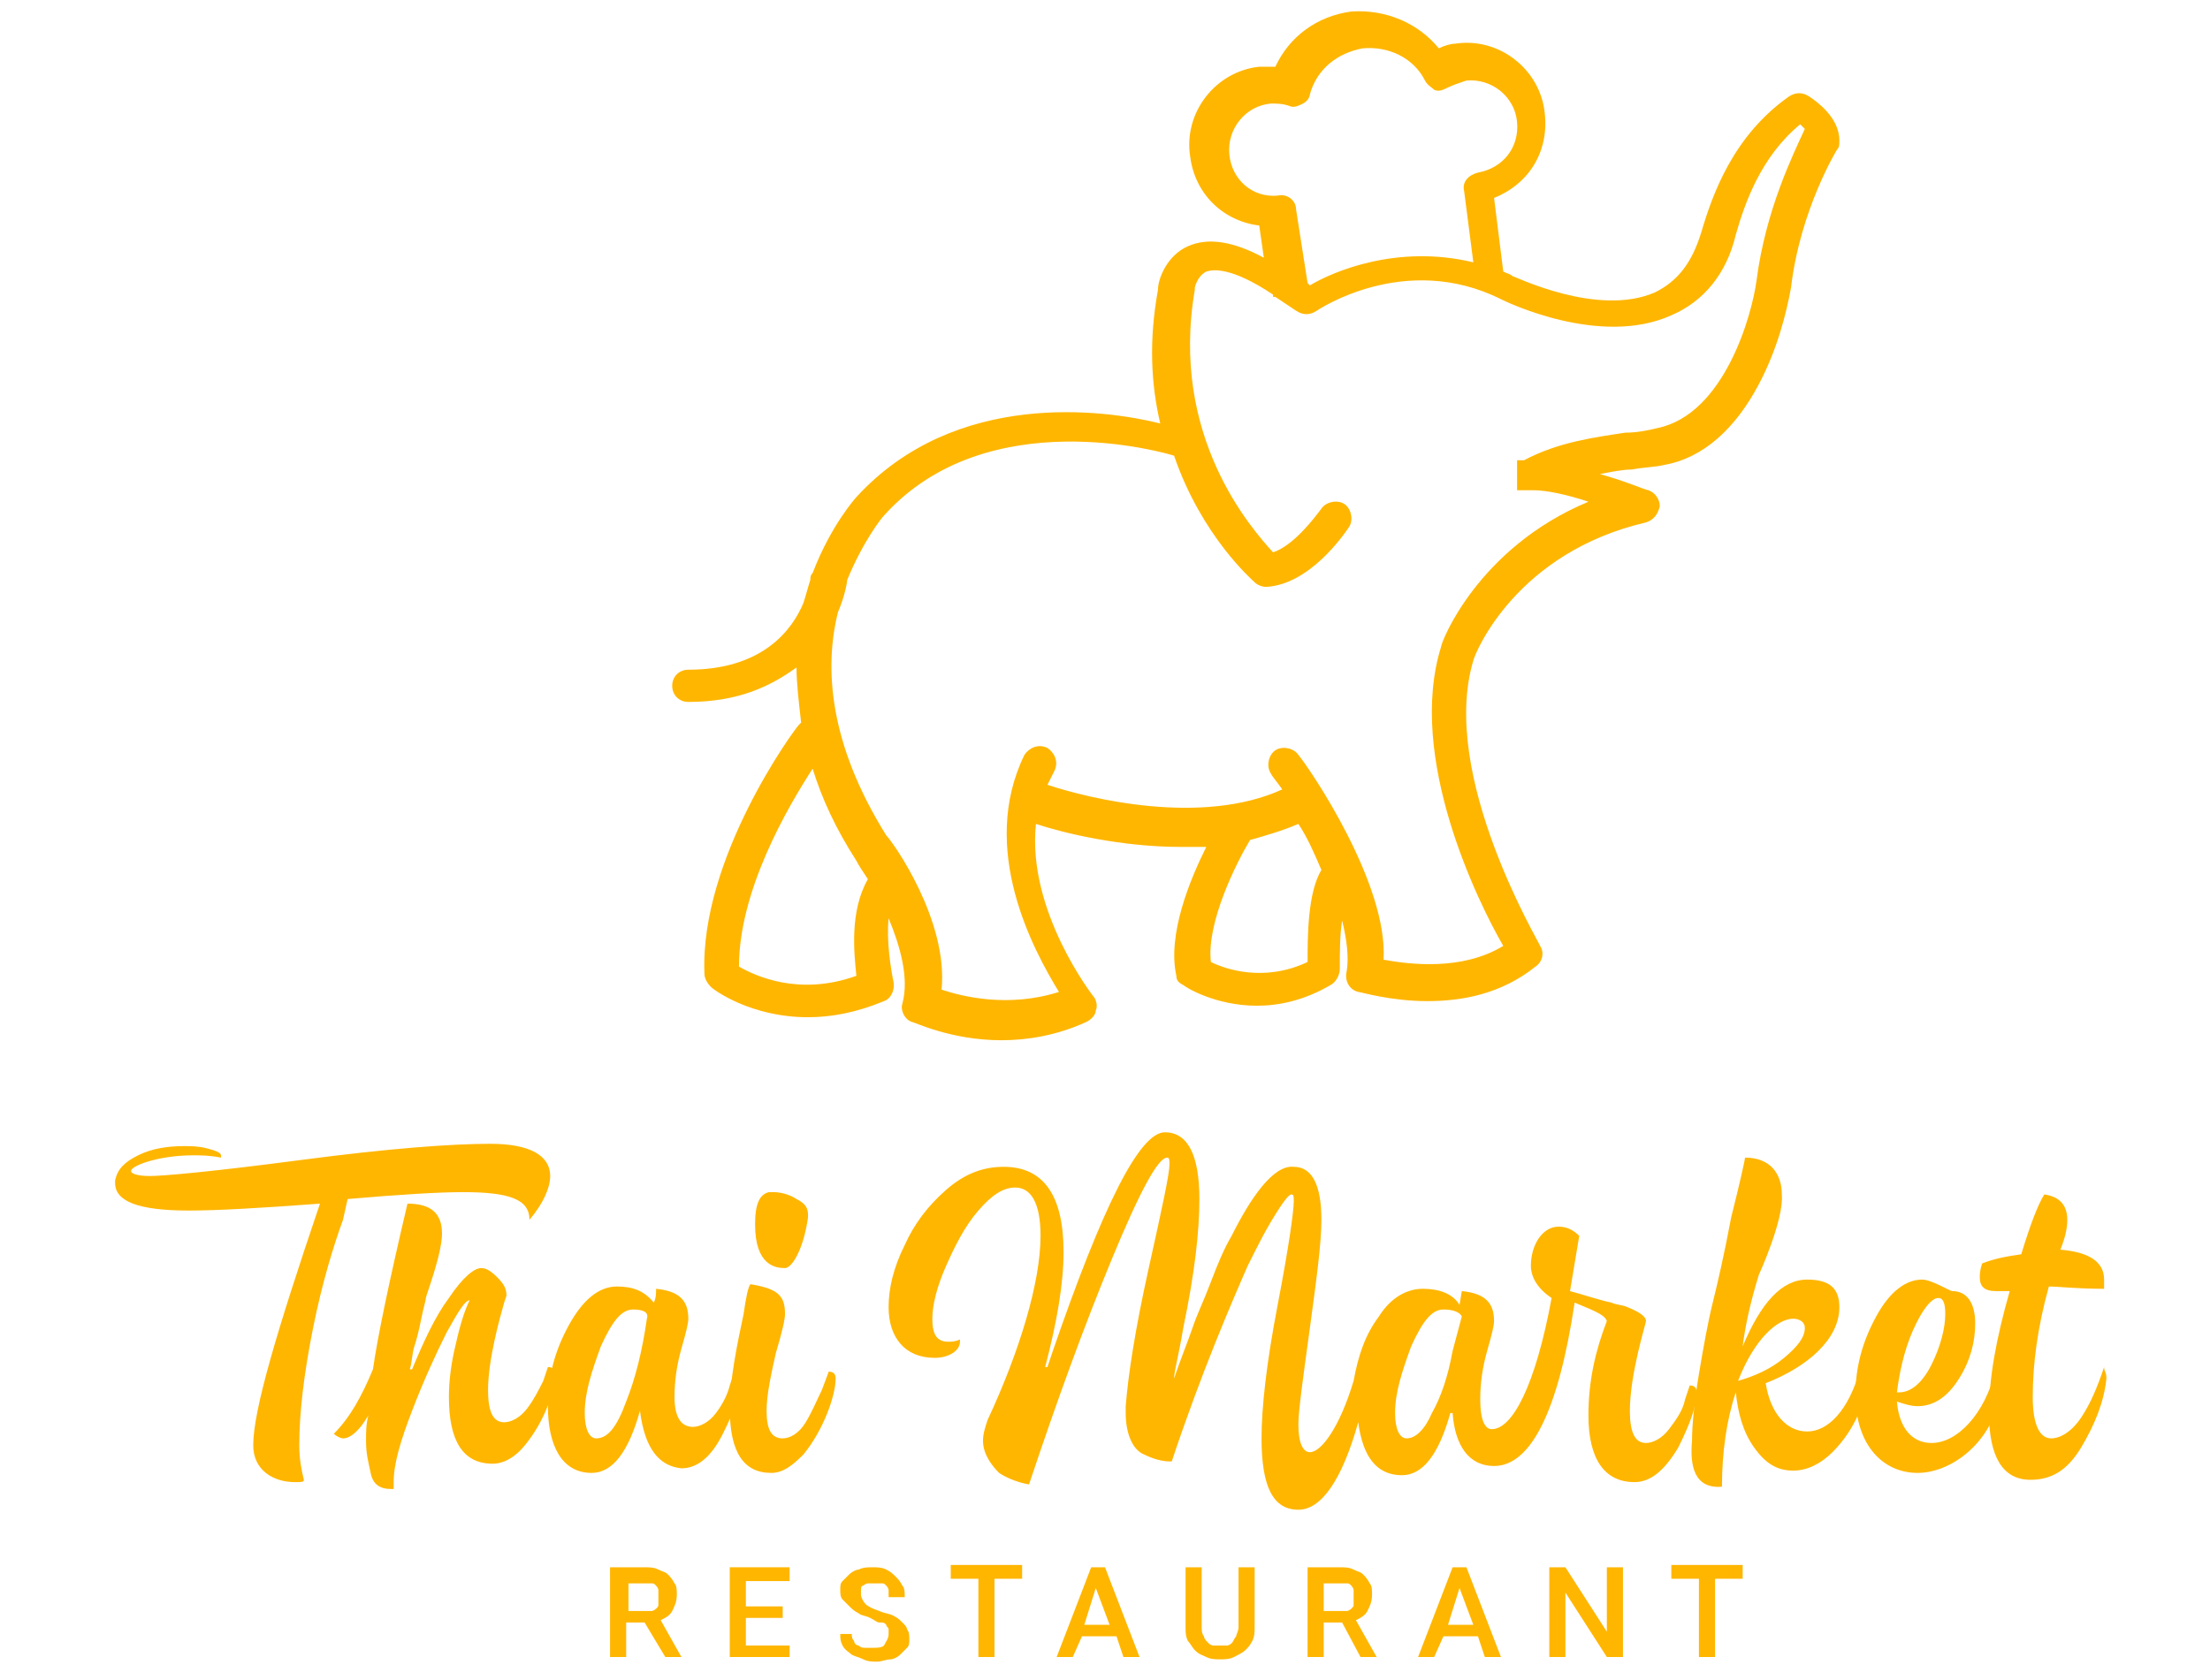 <?xml version="1.0" encoding="utf-8"?>
<!-- Generator: Adobe Illustrator 22.0.0, SVG Export Plug-In . SVG Version: 6.00 Build 0)  -->
<svg version="1.1" id="Layer_1" xmlns="http://www.w3.org/2000/svg" xmlns:xlink="http://www.w3.org/1999/xlink" x="0px" y="0px"
	 viewBox="0 0 96 73" style="enable-background:new 0 0 96 73;" xml:space="preserve">
<style type="text/css">
	.st0{fill:#FFB600;}
</style>
<title>logo</title>
<g id="XMLID_2571_">
	<path id="XMLID_2635_" class="st0" d="M78.6,4.2C78.3,4,78,4,77.7,4.2c-2.4,1.7-3.3,4.2-3.8,5.9c-0.4,1.3-1,2.1-2,2.6
		c-2.5,1.1-6.1-0.7-6.2-0.7c-0.1-0.1-0.2-0.1-0.4-0.2l-0.4-3.2c1.5-0.6,2.4-2,2.2-3.7c-0.2-1.9-2-3.3-3.9-3c-0.2,0-0.5,0.1-0.7,0.2
		c-0.9-1.1-2.3-1.7-3.8-1.6c-1.5,0.2-2.7,1.1-3.3,2.4c-0.2,0-0.5,0-0.7,0c-1.9,0.2-3.3,2-3,3.9c0.2,1.6,1.4,2.8,3,3l0.2,1.4
		c-1.3-0.7-2.4-0.9-3.3-0.5c-0.9,0.4-1.3,1.4-1.3,1.9c-0.4,2.2-0.3,4.1,0.1,5.8c-2.4-0.6-8.9-1.5-13.2,3.2c0,0-1.1,1.2-1.9,3.3
		c-0.1,0.1-0.1,0.2-0.1,0.3c0,0,0,0,0,0c-0.1,0.3-0.2,0.7-0.3,1c-0.5,1.2-1.8,2.9-5,2.9c-0.4,0-0.7,0.3-0.7,0.7s0.3,0.7,0.7,0.7
		c2.2,0,3.6-0.7,4.7-1.5c0,0.7,0.1,1.5,0.2,2.4c0,0-0.1,0.1-0.1,0.1c-0.2,0.2-4.3,5.8-4.1,10.8c0,0.2,0.1,0.4,0.3,0.6
		c0.1,0.1,1.7,1.3,4.2,1.3c1,0,2.1-0.2,3.3-0.7c0.3-0.1,0.5-0.5,0.4-0.9c-0.1-0.5-0.3-1.7-0.2-2.7c0.5,1.2,0.9,2.6,0.6,3.7
		c-0.1,0.3,0.1,0.7,0.4,0.8c0.1,0,1.7,0.8,3.9,0.8c1.1,0,2.4-0.2,3.7-0.8c0.2-0.1,0.4-0.3,0.4-0.5c0.1-0.2,0-0.5-0.1-0.6
		c0,0-2.9-3.7-2.5-7.5c1.2,0.4,3.7,1,6.3,1c0.4,0,0.7,0,1.1,0c-0.7,1.4-1.7,3.8-1.3,5.6c0,0.2,0.1,0.3,0.3,0.4
		c0.1,0.1,1.4,0.9,3.2,0.9c0.9,0,2-0.2,3.2-0.9c0.2-0.1,0.4-0.4,0.4-0.7c0-0.7,0-1.5,0.1-2.1c0.2,0.8,0.3,1.6,0.2,2.2
		c-0.1,0.4,0.1,0.8,0.5,0.9c0.1,0,1.4,0.4,3,0.4c1.5,0,3.2-0.3,4.7-1.5c0.3-0.2,0.4-0.6,0.2-0.9c0-0.1-4.4-7.4-2.9-12.4
		c0.1-0.4,1.9-4.7,7.5-6c0.3-0.1,0.5-0.3,0.6-0.7c0-0.3-0.2-0.6-0.5-0.7c-0.1,0-1-0.4-2.1-0.7c0.5-0.1,1-0.2,1.4-0.2
		c0.5-0.1,1-0.1,1.4-0.2c1.7-0.3,3.1-1.6,4.1-3.5c0.8-1.5,1.2-3.1,1.4-4.2c0.4-3.4,2-6,2-6c0.1-0.1,0.1-0.2,0.1-0.4
		C79.9,5.1,78.9,4.4,78.6,4.2z M56.3,9.1c0-0.4-0.4-0.7-0.8-0.6c-1.1,0.1-2-0.7-2.1-1.8c-0.1-1.1,0.7-2.1,1.8-2.2
		c0.3,0,0.5,0,0.8,0.1c0.2,0.1,0.4,0,0.6-0.1c0.2-0.1,0.3-0.3,0.3-0.4c0.3-1.1,1.2-1.8,2.3-2c1.1-0.1,2.2,0.4,2.7,1.4
		c0.1,0.2,0.3,0.3,0.4,0.4c0.2,0.1,0.4,0,0.6-0.1c0.2-0.1,0.5-0.2,0.8-0.3c1.1-0.1,2.1,0.7,2.2,1.8c0.1,1.1-0.6,2-1.7,2.2
		c-0.4,0.1-0.7,0.4-0.6,0.8l0.4,3.1c-3.3-0.8-6.1,0.4-7.1,1c0,0-0.1-0.1-0.1-0.1L56.3,9.1z M37.2,42.4c-2.5,0.9-4.4,0-5.1-0.4
		c0-3.3,2.1-6.9,3.2-8.6c0.4,1.3,1,2.6,1.9,4c0,0,0,0,0,0c0.1,0.2,0.3,0.5,0.5,0.8C36.9,39.6,37.1,41.4,37.2,42.4z M56.8,41.8
		c-1.9,0.9-3.6,0.3-4.2,0c-0.2-1.7,1.1-4.3,1.7-5.3c0.7-0.2,1.4-0.4,2.1-0.7c0.4,0.6,0.7,1.3,1,2C56.8,38.8,56.8,40.7,56.8,41.8z
		 M76.3,12.2c-0.2,1.5-1.4,5.8-4.3,6.4c-0.4,0.1-0.9,0.2-1.4,0.2c-1.3,0.2-2.9,0.4-4.4,1.2c0,0,0,0,0,0c0,0,0,0-0.1,0c0,0,0,0-0.1,0
		c0,0,0,0-0.1,0c0,0,0,0,0,0.1c0,0,0,0,0,0.1c0,0,0,0,0,0.1c0,0,0,0,0,0.1c0,0,0,0,0,0.1c0,0,0,0,0,0.1c0,0,0,0,0,0.1c0,0,0,0,0,0
		c0,0,0,0,0,0c0,0,0,0.1,0,0.1c0,0,0,0,0,0.1c0,0,0,0,0,0.1c0,0,0,0,0,0.1c0,0,0,0,0,0c0,0,0,0,0,0c0,0,0,0,0,0.1c0,0,0,0,0,0.1
		c0,0,0,0,0,0c0,0,0,0,0.1,0c0,0,0,0,0.1,0c0,0,0,0,0.1,0c0,0,0,0,0.1,0c0,0,0,0,0.1,0c0,0,0,0,0.1,0c0,0,0.1,0,0.1,0c0,0,0,0,0,0
		c0.6,0,1.5,0.2,2.4,0.5c-4.8,2-6.4,6.1-6.4,6.3c0,0,0,0,0,0c-1.5,4.8,1.6,11.1,2.7,13c-1.8,1.1-4.1,0.8-5.2,0.6
		c0.2-3.3-3.2-8.3-3.7-8.9c-0.2-0.3-0.7-0.4-1-0.2c-0.3,0.2-0.4,0.7-0.2,1c0.1,0.2,0.3,0.4,0.5,0.7c-3.5,1.6-8.4,0.4-10.2-0.2
		c0.1-0.2,0.2-0.4,0.3-0.6c0.2-0.4,0-0.8-0.3-1c-0.4-0.2-0.8,0-1,0.3c-2,4.1,0.4,8.5,1.5,10.3c-2.2,0.7-4.2,0.2-5.1-0.1
		c0.3-3-2.1-6.4-2.4-6.7c-2.5-4-2.7-7.3-2.1-9.7c0.3-0.7,0.4-1.3,0.4-1.4c0.7-1.7,1.5-2.7,1.6-2.8c4.5-5,12.3-2.7,12.6-2.6
		c1.2,3.5,3.4,5.4,3.5,5.5c0.1,0.1,0.3,0.2,0.5,0.2c0,0,0,0,0,0c1.9-0.1,3.4-2.3,3.6-2.6c0.2-0.3,0.1-0.8-0.2-1
		c-0.3-0.2-0.8-0.1-1,0.2c-0.3,0.4-1.2,1.6-2.1,1.9c-0.9-1-4.5-5-3.4-11.4c0,0,0,0,0-0.1c0,0,0.1-0.5,0.5-0.7c0.3-0.1,1.1-0.2,2.9,1
		l0,0.1l0.1,0c0.3,0.2,0.6,0.4,0.9,0.6c0.3,0.2,0.6,0.2,0.9,0c0,0,3.8-2.6,8-0.5c0.2,0.1,4.3,2.1,7.4,0.7c1.4-0.6,2.4-1.8,2.8-3.5
		c0.4-1.4,1.1-3.4,2.8-4.8c0.1,0.1,0.2,0.2,0.2,0.2C77.9,6.7,76.7,9.1,76.3,12.2z"/>
	<g id="XMLID_2607_">
		<g id="XMLID_2631_">
			<path id="XMLID_2632_" class="st0" d="M14.9,53c-0.4,1.1-0.9,2.7-1.3,4.7c-0.4,2-0.6,3.7-0.6,5.1c0,0.6,0.1,1.1,0.2,1.5
				c0,0.1-0.1,0.1-0.4,0.1c-0.9,0-1.8-0.5-1.8-1.6c0-1.5,1-4.9,2.9-10.5c-2.7,0.2-4.5,0.3-5.7,0.3c-2.2,0-3.2-0.4-3.2-1.2v0
				c0,0,0-0.1,0-0.1c0.1-0.5,0.4-0.8,1-1.1c0.6-0.3,1.3-0.4,2-0.4c0.3,0,0.6,0,1,0.1c0.4,0.1,0.6,0.2,0.6,0.3c0,0.1,0,0.1,0,0.1
				c-0.5-0.1-0.9-0.1-1.2-0.1c-1.6,0-2.8,0.5-2.7,0.7c0,0.1,0.3,0.2,0.8,0.2c0.6,0,2.8-0.2,6.6-0.7c3.8-0.5,6.5-0.7,8.2-0.7
				c1.7,0,2.6,0.5,2.6,1.4c0,0.5-0.3,1.2-0.9,1.9c0-0.9-0.9-1.2-2.9-1.2c-1,0-2.7,0.1-5,0.3L14.9,53z M17.3,64.7c-0.1,0-0.2,0-0.3,0
				c-0.5,0-0.8-0.2-0.9-0.7c-0.1-0.5-0.2-0.8-0.2-1.4c0-0.4,0-0.7,0.1-1.1c-0.4,0.7-0.8,1-1.1,1c-0.1,0-0.3-0.1-0.4-0.2
				c0.7-0.7,1.2-1.6,1.7-2.8c0.2-1.4,0.7-3.8,1.5-7.2c1,0,1.5,0.4,1.5,1.3c0,0.9-0.7,2.7-0.7,2.8c0,0.1-0.1,0.4-0.2,0.9
				c-0.1,0.5-0.2,0.9-0.3,1.2c-0.1,0.3-0.1,0.7-0.2,1l0.1,0c0.5-1.2,1-2.3,1.6-3.1c0.6-0.9,1.1-1.3,1.4-1.3c0.2,0,0.4,0.1,0.7,0.4
				c0.3,0.3,0.4,0.5,0.4,0.8l-0.1,0.3c-0.2,0.7-0.7,2.5-0.7,3.8c0,0.9,0.2,1.4,0.7,1.4c0.3,0,0.7-0.2,1-0.6c0.3-0.4,0.5-0.8,0.7-1.2
				l0.2-0.6c0.2,0,0.3,0.1,0.3,0.3c0,0.7-0.4,2-1.3,3.1c-0.4,0.5-0.9,0.8-1.4,0.8c-1.3,0-1.9-1-1.9-2.9c0-0.7,0.1-1.5,0.3-2.3
				c0.2-0.9,0.4-1.5,0.6-1.9c-0.2,0-0.5,0.5-1,1.4c-0.5,1-1,2.1-1.5,3.4c-0.5,1.3-0.8,2.3-0.8,3.1V64.7z"/>
		</g>
		<g id="XMLID_2627_">
			<path id="XMLID_2628_" class="st0" d="M27.8,61.3c-0.5,1.8-1.2,2.7-2.1,2.7c-1.3,0-1.9-1.2-1.9-2.9c0-1.3,0.3-2.4,0.9-3.5
				c0.6-1.1,1.3-1.7,2.1-1.7c0.7,0,1.2,0.2,1.6,0.7c0.1-0.2,0.1-0.4,0.1-0.6c1,0.1,1.4,0.5,1.4,1.3c0,0.2-0.1,0.6-0.3,1.3
				c-0.2,0.7-0.3,1.4-0.3,2.1c0,0.9,0.3,1.3,0.8,1.3c0.3,0,0.7-0.2,1-0.6c0.3-0.4,0.5-0.8,0.6-1.2l0.2-0.6c0.2,0,0.3,0.1,0.3,0.3
				c0,0.6-0.3,1.4-0.8,2.4c-0.5,1-1.1,1.5-1.8,1.5C28.6,63.7,28,62.9,27.8,61.3L27.8,61.3z M27.5,56.9c-0.5,0-0.9,0.5-1.4,1.6
				c-0.4,1.1-0.7,2-0.7,2.9c0,0.7,0.2,1.1,0.5,1.1c0.5,0,0.9-0.5,1.3-1.6c0.4-1,0.7-2.2,0.9-3.6C28.2,57,27.9,56.9,27.5,56.9z"/>
		</g>
		<g id="XMLID_2623_">
			<path id="XMLID_2624_" class="st0" d="M36,59.6c0.2,0,0.3,0.1,0.3,0.3c0,0.7-0.5,2.2-1.4,3.3C34.4,63.7,34,64,33.5,64
				c-1.2,0-1.8-0.9-1.8-2.8c0-1.2,0.3-2.7,0.6-4.1c0.1-0.7,0.2-1.2,0.3-1.3c1.2,0.2,1.5,0.5,1.5,1.3c0,0.2-0.1,0.7-0.4,1.7
				c-0.2,0.9-0.4,1.8-0.4,2.5c0,0.8,0.2,1.2,0.7,1.2c0.3,0,0.7-0.2,1-0.7c0.3-0.5,0.5-1,0.7-1.4L36,59.6z M34.1,55.1
				c-0.4,0-1.3-0.1-1.3-1.9c0-0.9,0.2-1.3,0.6-1.4c0,0,0.1,0,0.2,0c0.3,0,0.7,0.1,1,0.3c0.4,0.2,0.5,0.4,0.5,0.7v0.1
				C34.9,54.3,34.4,55.1,34.1,55.1L34.1,55.1z"/>
		</g>
		<g id="XMLID_2619_">
			<path id="XMLID_2620_" class="st0" d="M68.4,56.6c-0.7,4.7-1.9,7.1-3.5,7.1c-1.1,0-1.7-0.9-1.8-2.3l-0.1,0
				c-0.5,1.8-1.2,2.7-2.1,2.7c-1.1,0-1.7-0.8-1.9-2.3c-0.7,2.5-1.6,3.8-2.6,3.8c-1.1,0-1.6-1-1.6-3.1c0-1.3,0.2-3.2,0.7-5.8
				c0.5-2.6,0.7-4.1,0.7-4.5c0-0.2,0-0.3-0.1-0.3c-0.1,0-0.3,0.2-0.9,1.2c-0.3,0.5-0.6,1.1-1,1.9c-0.7,1.6-2,4.6-3.3,8.5h-0.1
				c-0.3,0-0.7-0.1-1.1-0.3c-0.5-0.2-0.8-0.9-0.8-1.8c0-0.1,0-0.2,0-0.3c0.1-1.3,0.4-3.3,1-6c0.6-2.7,0.9-4.1,0.9-4.5
				c0-0.2,0-0.3-0.1-0.3c-0.4,0-1.2,1.5-2.4,4.4c-1.2,2.9-2.4,6.2-3.6,9.8c0,0-0.7-0.1-1.3-0.5c-0.3-0.3-0.7-0.8-0.7-1.4
				c0-0.3,0.1-0.6,0.2-0.9c1.4-3,2.3-6,2.3-8c0-1.4-0.4-2.1-1.1-2.1c-0.5,0-1,0.3-1.6,1c-0.6,0.7-1,1.5-1.4,2.4
				c-0.4,0.9-0.6,1.7-0.6,2.3c0,0.7,0.2,1,0.7,1c0.1,0,0.3,0,0.5-0.1c0,0,0,0,0,0.1c0,0.4-0.5,0.7-1.1,0.7c-1.3,0-2-0.9-2-2.2
				c0-0.8,0.2-1.7,0.7-2.7c0.4-0.9,1-1.7,1.8-2.4c0.8-0.7,1.6-1,2.5-1c1.7,0,2.6,1.2,2.6,3.7c0,1.4-0.3,3.1-0.8,5h0.1l0.2-0.6
				c2.2-6.4,3.8-9.6,4.9-9.6c1,0,1.5,1,1.5,2.9c0,1.4-0.2,3.2-0.7,5.6c-0.2,1.2-0.4,1.9-0.4,2.2h0l0,0c0.3-0.9,0.6-1.6,0.8-2.2
				c0.2-0.6,0.5-1.2,0.8-2c0.3-0.8,0.6-1.5,0.9-2c0.8-1.6,1.8-3.1,2.7-3c0.8,0,1.2,0.8,1.2,2.3c0,1-0.2,2.5-0.5,4.7
				c-0.3,2.2-0.5,3.6-0.5,4.2c0,0.8,0.2,1.2,0.5,1.2c0.5,0,1.3-1.1,1.9-3.1c0.2-1.1,0.5-2,1.1-2.8c0.5-0.8,1.2-1.2,1.9-1.2
				c0.7,0,1.3,0.2,1.6,0.7l0.1-0.6c1,0.1,1.4,0.5,1.4,1.3c0,0.2-0.1,0.6-0.3,1.3c-0.2,0.7-0.3,1.4-0.3,2.1c0,0.9,0.2,1.3,0.5,1.3
				c0.9,0,1.9-1.9,2.6-5.7c-0.6-0.4-0.9-0.9-0.9-1.4c0-0.9,0.5-1.7,1.2-1.7c0.3,0,0.6,0.1,0.9,0.4l-0.4,2.4c0.4,0.1,1.3,0.4,1.8,0.5
				c0.2,0.1,0.5,0.1,0.7,0.2c0.5,0.2,0.8,0.4,0.8,0.6c0,0.1-0.7,2.3-0.7,3.9c0,0.9,0.2,1.4,0.7,1.4c0.3,0,0.7-0.2,1-0.6
				c0.3-0.4,0.6-0.8,0.7-1.3l0.2-0.6c0.2,0,0.3,0.1,0.3,0.3c0,0.6-0.3,1.4-0.8,2.4c-0.6,1-1.2,1.5-1.9,1.5c-1.3,0-2-1-2-2.9
				c0-1.5,0.3-2.8,0.8-4.1C69.7,57.1,69.1,56.9,68.4,56.6L68.4,56.6z M63.5,57.2c-0.1-0.2-0.4-0.3-0.8-0.3c-0.5,0-0.9,0.5-1.4,1.6
				c-0.4,1.1-0.7,2-0.7,2.9c0,0.7,0.2,1.1,0.5,1.1c0.4,0,0.8-0.4,1.1-1.1c0.4-0.7,0.7-1.6,0.9-2.7L63.5,57.2z"/>
		</g>
		<g id="XMLID_2615_">
			<path id="XMLID_2616_" class="st0" d="M75.7,58.5c0.8-1.9,1.7-2.9,2.8-2.9c1,0,1.4,0.4,1.4,1.2c0,1.4-1.4,2.6-3.2,3.3
				c0.2,1.3,0.9,2.1,1.8,2.1c0.9,0,1.8-0.9,2.3-2.7c0.2,0,0.3,0.1,0.3,0.3c0,1-0.5,2.3-1.5,3.3c-0.5,0.5-1.1,0.8-1.7,0.8
				c-0.7,0-1.2-0.3-1.7-1c-0.5-0.7-0.7-1.5-0.8-2.4c-0.4,1.2-0.6,2.6-0.6,4.1c-1.2,0.1-1.4-0.9-1.3-2c0-0.7,0.1-1.7,0.3-2.9
				c0.2-1.2,0.4-2.3,0.6-3.1c0.2-0.8,0.5-2.1,0.8-3.7c0.4-1.6,0.6-2.5,0.6-2.6c1.1,0,1.6,0.7,1.6,1.6c0.1,1.1-1,3.5-1,3.5
				C76,56.7,75.8,57.7,75.7,58.5L75.7,58.5z M77.5,59c0.6-0.5,0.9-0.9,0.9-1.3c0-0.3-0.3-0.4-0.5-0.4c-0.7,0-1.7,0.9-2.4,2.7
				C76.2,59.8,76.9,59.5,77.5,59z"/>
		</g>
		<g id="XMLID_2611_">
			<path id="XMLID_2612_" class="st0" d="M87,59.9c-0.1,1.3-0.6,2.3-1.3,3C85,63.6,84.1,64,83.3,64c-1.5,0-2.7-1.2-2.7-3.4
				c0-1.2,0.3-2.3,0.9-3.4c0.6-1.1,1.3-1.6,2-1.6c0.4,0,1.2,0.5,1.3,0.5c0.7,0,1,0.6,1,1.4c0,0.8-0.2,1.6-0.7,2.4
				c-0.5,0.8-1.1,1.2-1.8,1.2c-0.3,0-0.6-0.1-0.9-0.2c0.1,1.2,0.7,1.8,1.5,1.8c1.1,0,2.3-1.2,2.8-3.2C86.9,59.6,87,59.6,87,59.9
				L87,59.9z M82.5,60.5c0.5,0,1-0.4,1.4-1.2c0.4-0.8,0.6-1.6,0.6-2.2c0-0.5-0.1-0.7-0.3-0.7c-0.3,0-0.7,0.5-1.1,1.4
				c-0.4,0.9-0.6,1.9-0.7,2.7C82.4,60.5,82.5,60.5,82.5,60.5z"/>
		</g>
		<g id="XMLID_2608_">
			<path id="XMLID_2609_" class="st0" d="M91.5,59.9c-0.1,1-0.5,2-1.1,3c-0.6,1-1.3,1.4-2.2,1.4c-1.2,0-1.8-1-1.8-2.9
				c0-1.5,0.3-3.2,0.9-5.3c-0.1,0-0.4,0-0.6,0c-0.5,0-0.7-0.2-0.7-0.6c0-0.1,0-0.3,0.1-0.6c0.5-0.2,1-0.3,1.7-0.4
				c0.4-1.3,0.7-2.1,1-2.6c0.7,0.1,1,0.5,1,1.1c0,0.4-0.1,0.8-0.3,1.3c1.2,0.1,1.9,0.5,1.9,1.3c0,0.1,0,0.2,0,0.4
				c-1.2,0-2-0.1-2.4-0.1c-0.5,1.8-0.7,3.4-0.7,4.8c0,1.2,0.3,1.8,0.8,1.8c0.4,0,0.9-0.3,1.3-0.9c0.4-0.6,0.7-1.3,1-2.2
				C91.4,59.6,91.5,59.6,91.5,59.9L91.5,59.9z"/>
		</g>
	</g>
	<g id="XMLID_2572_">
		<g id="XMLID_2603_">
			<path id="XMLID_2604_" class="st0" d="M28,70.5h-0.8V72h-0.7v-3.9H28c0.2,0,0.4,0,0.6,0.1c0.2,0.1,0.3,0.1,0.4,0.2
				c0.1,0.1,0.2,0.2,0.3,0.4c0.1,0.1,0.1,0.3,0.1,0.5c0,0.3-0.1,0.5-0.2,0.7c-0.1,0.2-0.3,0.3-0.5,0.4l0.9,1.6v0h-0.7L28,70.5z
				 M27.3,70H28c0.1,0,0.2,0,0.3,0c0.1,0,0.2-0.1,0.2-0.1c0.1-0.1,0.1-0.1,0.1-0.2c0-0.1,0-0.2,0-0.3c0-0.1,0-0.2,0-0.3
				c0-0.1-0.1-0.2-0.1-0.2c-0.1-0.1-0.1-0.1-0.2-0.1c-0.1,0-0.2,0-0.3,0h-0.7V70z"/>
		</g>
		<g id="XMLID_2600_">
			<path id="XMLID_2601_" class="st0" d="M34,70.3h-1.6v1.2h1.9V72h-2.6v-3.9h2.6v0.6h-1.9v1.1H34V70.3z"/>
		</g>
		<g id="XMLID_2597_">
			<path id="XMLID_2598_" class="st0" d="M38.6,71c0-0.1,0-0.1,0-0.2c0-0.1-0.1-0.1-0.1-0.2c-0.1-0.1-0.1-0.1-0.3-0.1
				c-0.1,0-0.2-0.1-0.4-0.2c-0.2-0.1-0.4-0.1-0.5-0.2c-0.2-0.1-0.3-0.2-0.4-0.3c-0.1-0.1-0.2-0.2-0.3-0.3c-0.1-0.1-0.1-0.3-0.1-0.4
				c0-0.2,0-0.3,0.1-0.4c0.1-0.1,0.2-0.2,0.3-0.3c0.1-0.1,0.3-0.2,0.4-0.2c0.2-0.1,0.4-0.1,0.6-0.1c0.2,0,0.4,0,0.6,0.1
				c0.2,0.1,0.3,0.2,0.4,0.3c0.1,0.1,0.2,0.2,0.3,0.4c0.1,0.1,0.1,0.3,0.1,0.5h-0.7c0-0.1,0-0.2,0-0.3c0-0.1-0.1-0.2-0.1-0.2
				c-0.1-0.1-0.1-0.1-0.2-0.1c-0.1,0-0.2,0-0.3,0c-0.1,0-0.2,0-0.3,0c-0.1,0-0.2,0.1-0.2,0.1c-0.1,0-0.1,0.1-0.1,0.2
				c0,0.1,0,0.1,0,0.2c0,0.1,0.1,0.3,0.2,0.4c0.1,0.1,0.3,0.2,0.6,0.3c0.2,0.1,0.4,0.1,0.6,0.2c0.2,0.1,0.3,0.2,0.4,0.3
				c0.1,0.1,0.2,0.2,0.2,0.3c0.1,0.1,0.1,0.3,0.1,0.4c0,0.2,0,0.3-0.1,0.4c-0.1,0.1-0.2,0.2-0.3,0.3c-0.1,0.1-0.3,0.2-0.4,0.2
				c-0.2,0-0.4,0.1-0.6,0.1c-0.2,0-0.4,0-0.6-0.1c-0.2-0.1-0.3-0.1-0.5-0.2c-0.1-0.1-0.3-0.2-0.4-0.4c-0.1-0.2-0.1-0.3-0.1-0.5H37
				c0,0.1,0,0.2,0.1,0.3c0,0.1,0.1,0.2,0.2,0.2c0.1,0.1,0.2,0.1,0.3,0.1c0.1,0,0.2,0,0.3,0c0.2,0,0.4,0,0.5-0.1
				C38.5,71.3,38.6,71.2,38.6,71z"/>
		</g>
		<g id="XMLID_2594_">
			<path id="XMLID_2595_" class="st0" d="M44.4,68.6h-1.2V72h-0.7v-3.4h-1.2v-0.6h3.1V68.6z"/>
		</g>
		<g id="XMLID_2590_">
			<path id="XMLID_2591_" class="st0" d="M48.5,71.1h-1.5L46.6,72h-0.7l1.5-3.9H48l1.5,3.9h-0.7L48.5,71.1z M47.1,70.6h1.1l-0.6-1.6
				L47.1,70.6z"/>
		</g>
		<g id="XMLID_2587_">
			<path id="XMLID_2588_" class="st0" d="M54.5,68.1v2.6c0,0.2,0,0.4-0.1,0.6c-0.1,0.2-0.2,0.3-0.3,0.4c-0.1,0.1-0.3,0.2-0.5,0.3
				c-0.2,0.1-0.4,0.1-0.6,0.1c-0.2,0-0.4,0-0.6-0.1c-0.2-0.1-0.3-0.1-0.5-0.3c-0.1-0.1-0.2-0.3-0.3-0.4c-0.1-0.2-0.1-0.4-0.1-0.6
				v-2.6h0.7v2.6c0,0.1,0,0.3,0.1,0.4c0,0.1,0.1,0.2,0.2,0.3c0.1,0.1,0.2,0.1,0.2,0.1c0.1,0,0.2,0,0.3,0c0.1,0,0.2,0,0.3,0
				c0.1,0,0.2-0.1,0.2-0.1c0.1-0.1,0.1-0.2,0.2-0.3c0-0.1,0.1-0.2,0.1-0.4v-2.6H54.5z"/>
		</g>
		<g id="XMLID_2583_">
			<path id="XMLID_2584_" class="st0" d="M58.3,70.5h-0.8V72h-0.7v-3.9h1.4c0.2,0,0.4,0,0.6,0.1c0.2,0.1,0.3,0.1,0.4,0.2
				c0.1,0.1,0.2,0.2,0.3,0.4c0.1,0.1,0.1,0.3,0.1,0.5c0,0.3-0.1,0.5-0.2,0.7c-0.1,0.2-0.3,0.3-0.5,0.4l0.9,1.6v0h-0.7L58.3,70.5z
				 M57.5,70h0.7c0.1,0,0.2,0,0.3,0c0.1,0,0.2-0.1,0.2-0.1c0.1-0.1,0.1-0.1,0.1-0.2c0-0.1,0-0.2,0-0.3c0-0.1,0-0.2,0-0.3
				c0-0.1-0.1-0.2-0.1-0.2c-0.1-0.1-0.1-0.1-0.2-0.1c-0.1,0-0.2,0-0.3,0h-0.7V70z"/>
		</g>
		<g id="XMLID_2579_">
			<path id="XMLID_2580_" class="st0" d="M64.2,71.1h-1.5L62.3,72h-0.7l1.5-3.9h0.6l1.5,3.9h-0.7L64.2,71.1z M62.9,70.6H64l-0.6-1.6
				L62.9,70.6z"/>
		</g>
		<g id="XMLID_2576_">
			<path id="XMLID_2577_" class="st0" d="M70.5,72h-0.7L68,69.2V72h-0.7v-3.9H68l1.8,2.8v-2.8h0.7V72z"/>
		</g>
		<g id="XMLID_2573_">
			<path id="XMLID_2574_" class="st0" d="M75.7,68.6h-1.2V72h-0.7v-3.4h-1.2v-0.6h3.1V68.6z"/>
		</g>
	</g>
</g>
</svg>
